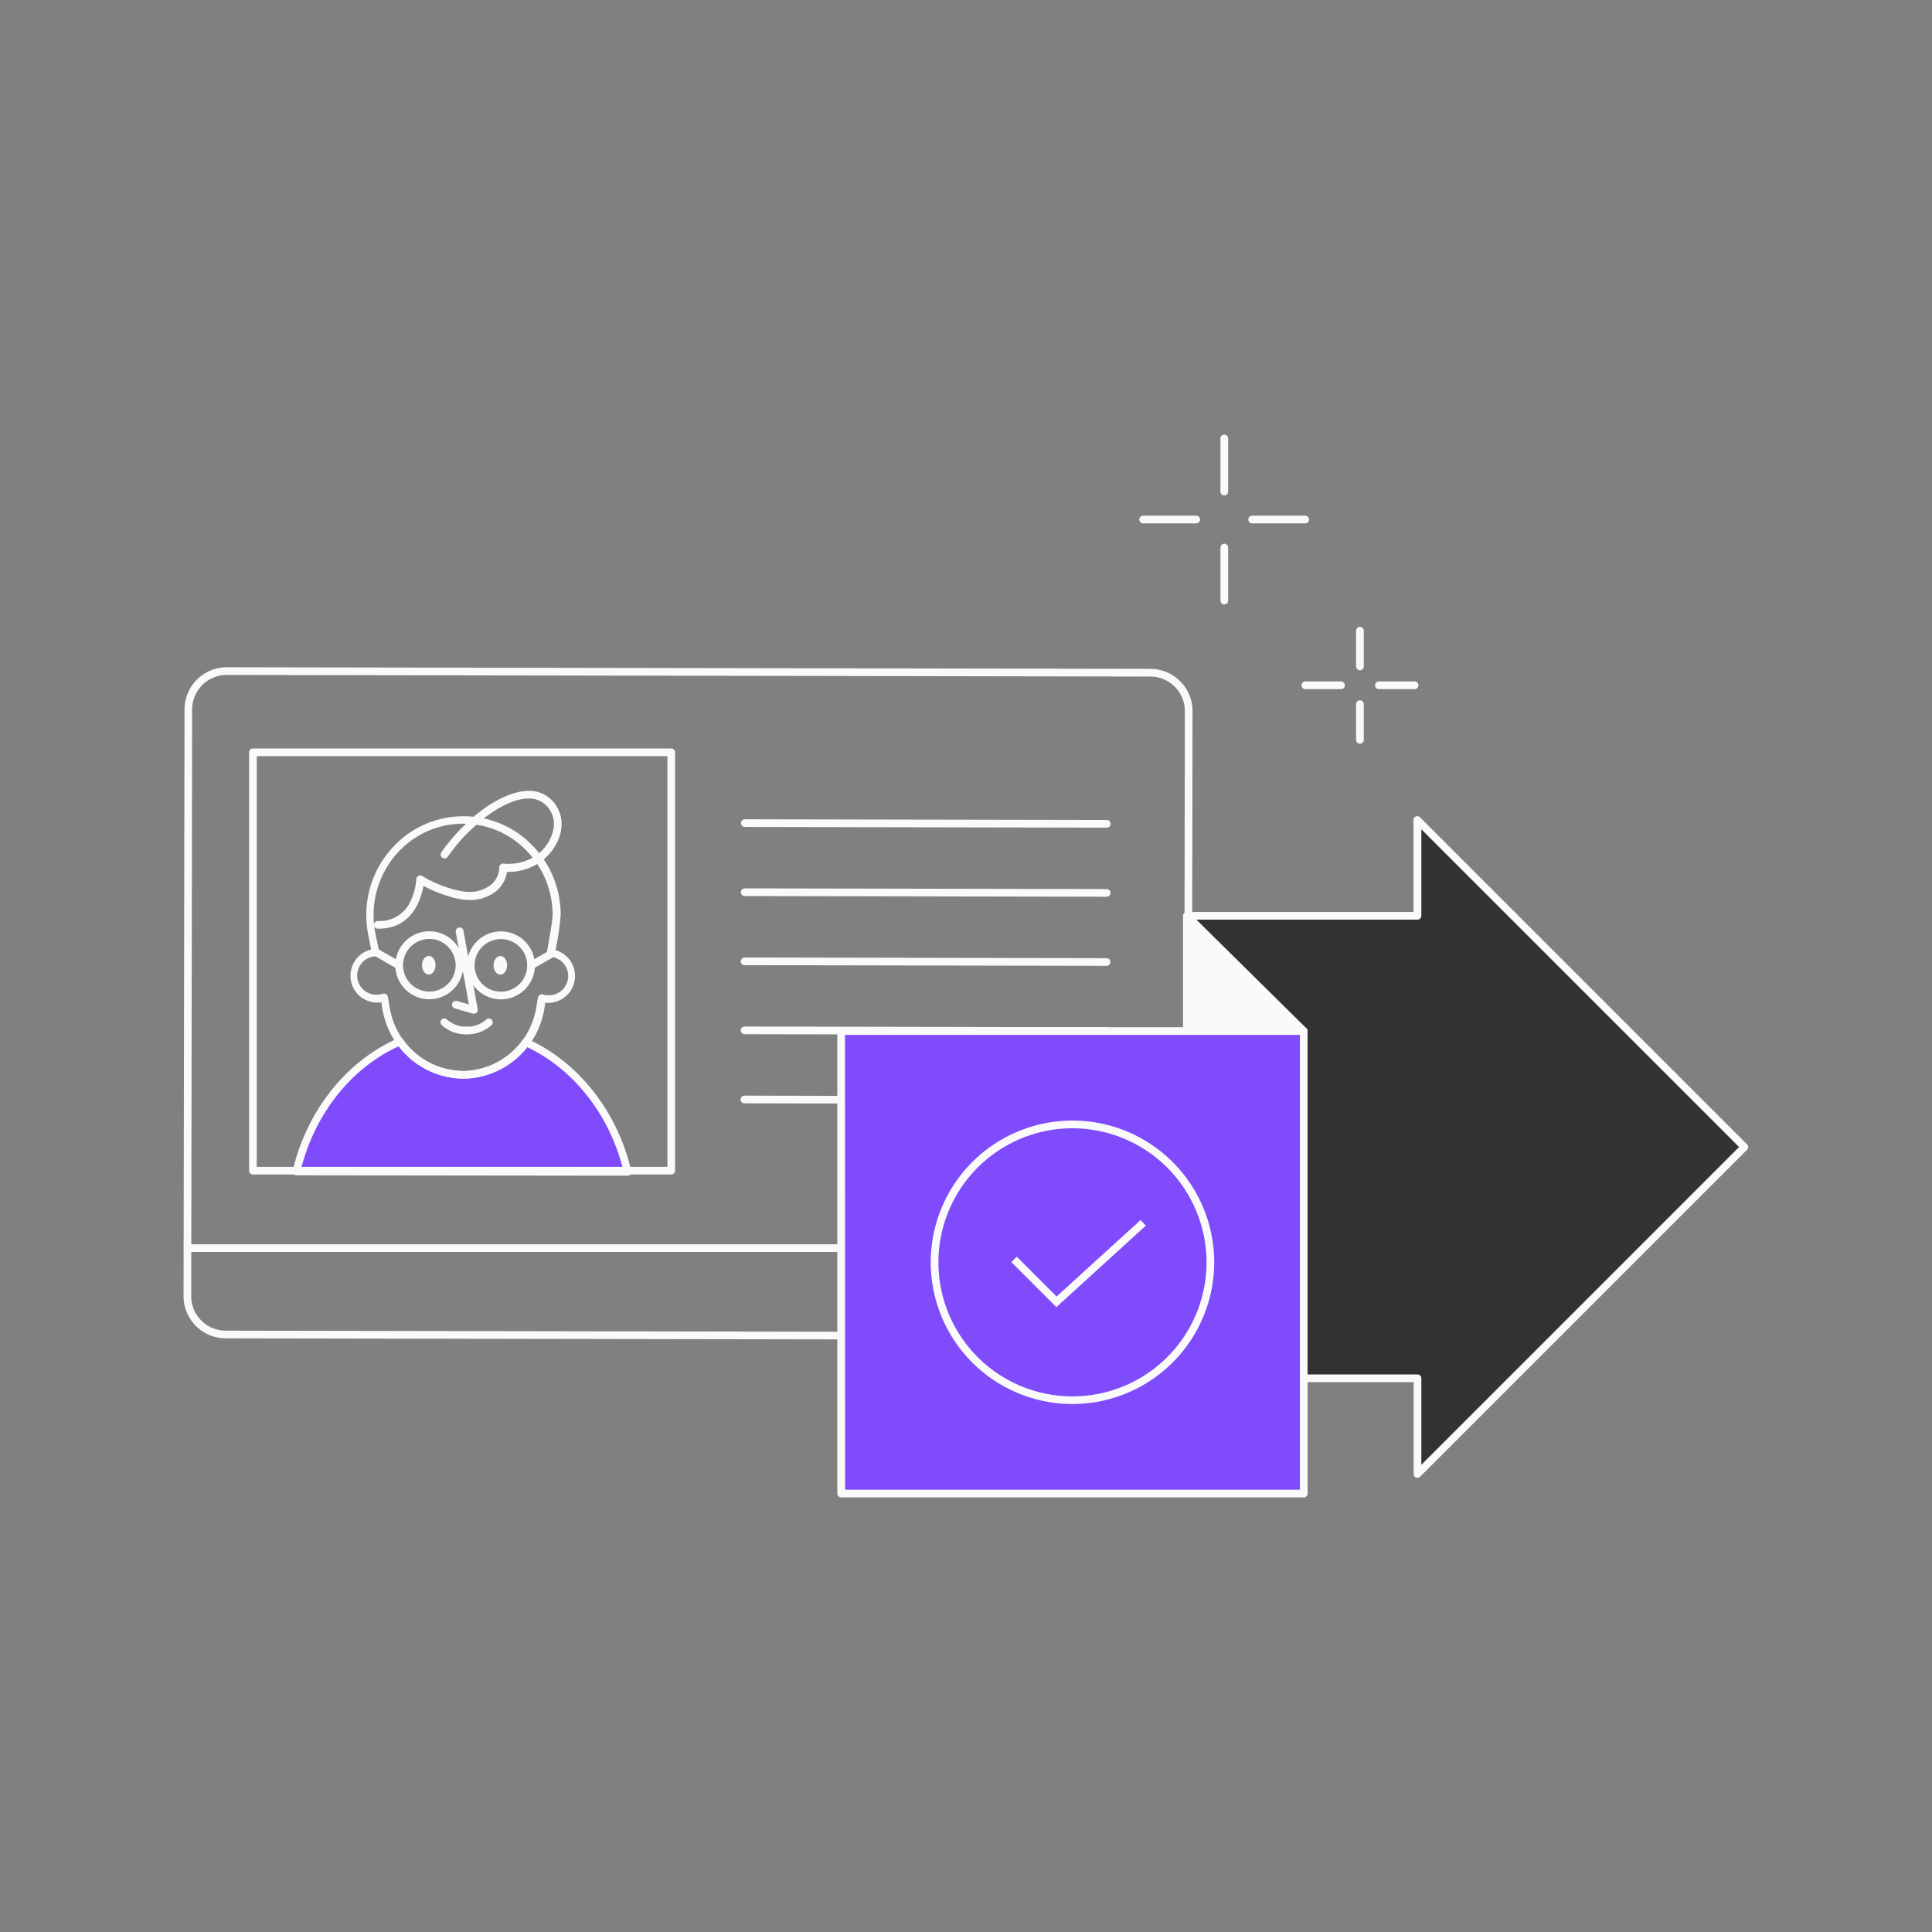 <svg xmlns="http://www.w3.org/2000/svg" viewBox="0 0 503 503"><rect x="0" y="0" width="503" height="503" fill="#808080" stroke="none"/><defs><style>.cls-1{fill:#323232;}.cls-2{fill:#fafafa;}.cls-3{fill:#804cfb;}</style></defs><title>hard_to_transfer</title><g id="Warstwa_3" data-name="Warstwa 3"><polygon class="cls-1" points="454.19 298.63 369.05 213.49 369.05 238.43 309.02 238.43 309.02 358.84 369.05 358.84 369.05 383.77 454.19 298.63"/><path class="cls-2" d="M369.05,384.78a1.09,1.09,0,0,1-.39-.08,1,1,0,0,1-.61-.92V359.84H309a1,1,0,0,1-1-1V238.43a1,1,0,0,1,1-1h59V213.49a1,1,0,0,1,1.7-.71l85.15,85.15a1,1,0,0,1,.29.7,1,1,0,0,1-.29.71l-85.15,85.14A1,1,0,0,1,369.05,384.78Zm-59-26.94h59a1,1,0,0,1,1,1v22.52l82.72-82.73-82.72-82.72v22.52a1,1,0,0,1-1,1H310Z"/><path class="cls-2" d="M299.24,348.86h0l-240.45-.42a11,11,0,0,1-11-11l.25-152.72a11,11,0,0,1,11-11h0l240.44.42a11,11,0,0,1,11,11l-.24,152.72a11,11,0,0,1-11,11Zm0-2h0a9,9,0,0,0,9-9l.24-152.72a9,9,0,0,0-9-9l-240.45-.42h0a9,9,0,0,0-9,9l-.25,152.72a9,9,0,0,0,9,9l240.44.42Z"/><path class="cls-2" d="M288.14,215.48h0l-94.22-.18a1,1,0,0,1,0-2h0l94.23.18a1,1,0,0,1,0,2Z"/><path class="cls-2" d="M288.11,233.47h0l-94.22-.18a1,1,0,0,1,0-2h0l94.23.18a1,1,0,0,1,0,2Z"/><path class="cls-2" d="M288.08,251.46h0l-94.22-.18a1,1,0,0,1-1-1,1,1,0,0,1,1-1h0l94.23.18a1,1,0,0,1,0,2Z"/><path class="cls-2" d="M288.06,269.44h0l-94.22-.18a1,1,0,0,1,0-2h0l94.22.18a1,1,0,0,1,1,1A1,1,0,0,1,288.06,269.44Z"/><path class="cls-2" d="M232.42,287.34h0l-38.62-.09a1,1,0,0,1,0-2h0l38.61.09a1,1,0,1,1,0,2Z"/><rect class="cls-2" x="48.82" y="323.95" width="260.43" height="2"/><path class="cls-2" d="M318.74,129a1,1,0,0,1-1-1V114.15a1,1,0,1,1,2,0V128A1,1,0,0,1,318.74,129Z"/><path class="cls-2" d="M318.74,157.37a1,1,0,0,1-1-1V142.56a1,1,0,0,1,2,0v13.81A1,1,0,0,1,318.74,157.37Z"/><path class="cls-2" d="M339.86,136.26H326a1,1,0,0,1,0-2h13.82a1,1,0,0,1,0,2Z"/><path class="cls-2" d="M311.44,136.26H297.63a1,1,0,0,1,0-2h13.81a1,1,0,0,1,0,2Z"/><path class="cls-3" d="M136.91,271.34a20,20,0,0,1-32.78-.19C91,276.9,80.84,289.45,77.18,305l86.25.14C159.85,289.7,149.89,277.19,136.91,271.34Z"/><path class="cls-2" d="M120.59,280.82h0a21.6,21.6,0,0,1-20.78-16.89,22.32,22.32,0,0,1-.49-2.87l0-.13a5.18,5.18,0,0,1-1.1.1,7,7,0,0,1-1.6-13.81l-.74-3.78a26.14,26.14,0,0,1-.51-5.21,25.81,25.81,0,0,1,7.44-18.2,24.94,24.94,0,0,1,17.88-7.52h0a24.91,24.91,0,0,1,17.9,7.58,25.8,25.8,0,0,1,7.38,18.23,74,74,0,0,1-1.34,9.05,7,7,0,0,1-1.92,13.73,7.25,7.25,0,0,1-.77-.05l0,.16a23,23,0,0,1-.48,2.73A21.61,21.61,0,0,1,120.59,280.82ZM100,258.7a1,1,0,0,1,.5.14,1,1,0,0,1,.48.67l.24,1.25a20.43,20.43,0,0,0,.47,2.7,19.6,19.6,0,0,0,18.83,15.36h0a19.6,19.6,0,0,0,18.85-15.3,20.27,20.27,0,0,0,.46-2.62l.25-1.23a1,1,0,0,1,.46-.65,1,1,0,0,1,.78-.11,5,5,0,0,0,1.29.19h0a5,5,0,0,0,.62-10,1,1,0,0,1-.68-.4,1,1,0,0,1-.18-.77c1.23-6.61,1.49-8.9,1.49-9.66a23.81,23.81,0,0,0-6.81-16.82,22.93,22.93,0,0,0-16.47-7h0a23,23,0,0,0-16.46,6.93,24.16,24.16,0,0,0-6.39,21.61l1,4.8a1,1,0,0,1-.19.8,1,1,0,0,1-.72.39,5,5,0,0,0,.35,10,5.31,5.31,0,0,0,1.55-.28A1.19,1.19,0,0,1,100,258.7Z"/><path class="cls-2" d="M103.78,252.3a1.09,1.09,0,0,1-.49-.13l-5.75-3.3a1,1,0,0,1,1-1.74l5.74,3.3a1,1,0,0,1-.5,1.87Z"/><path class="cls-2" d="M111.78,260.16h0a8.85,8.85,0,0,1,0-17.7h0a8.84,8.84,0,0,1,8.84,8.86h0A8.86,8.86,0,0,1,111.78,260.16Zm0-15.7a6.85,6.85,0,1,0,0,13.7h0a6.85,6.85,0,0,0,0-13.7Zm7.85,6.86h0Z"/><path class="cls-2" d="M130.41,260.19h0a8.85,8.85,0,0,1-8.84-8.86,8.84,8.84,0,0,1,8.85-8.84h0a8.84,8.84,0,0,1,8.84,8.86h0A8.86,8.86,0,0,1,130.41,260.19Zm0-15.7a6.85,6.85,0,0,0,0,13.7h0a6.85,6.85,0,0,0,6.85-6.84,6.85,6.85,0,0,0-6.84-6.86Zm7.85,6.86h0Z"/><path class="cls-2" d="M138.26,252.35a1,1,0,0,1-.49-1.86l4.9-2.81a1,1,0,1,1,1,1.73l-4.9,2.81A1,1,0,0,1,138.26,252.35Z"/><path class="cls-2" d="M115.73,223.48a1,1,0,0,1-.83-1.55,45.71,45.71,0,0,1,8.41-9.19,1,1,0,0,1,1.28,1.53,43.74,43.74,0,0,0-8,8.77A1,1,0,0,1,115.73,223.48Z"/><path class="cls-2" d="M98.57,241.78h-.24a1,1,0,0,1-1-1,1,1,0,0,1,1-1,8.75,8.75,0,0,0,8.61-5.29,15.77,15.77,0,0,0,1.44-5.59,1,1,0,0,1,.54-.85,1,1,0,0,1,1,0c3.83,2.45,9.33,4.13,12.07,4.16a8.88,8.88,0,0,0,6-2,6,6,0,0,0,2-4.12l0-.18a1,1,0,0,1,.29-.79,1,1,0,0,1,.79-.29,13,13,0,0,0,8-1.74c3.72-2.32,6.47-7.59,4.47-11.46a6.26,6.26,0,0,0-4.43-3.61c-3.69-.74-9,1.52-14.56,6.18a1,1,0,1,1-1.28-1.53c6-5.06,12-7.47,16.23-6.61a8.25,8.25,0,0,1,5.82,4.65c2.54,4.91-.63,11.24-5.19,14.08A14.69,14.69,0,0,1,132,227a8,8,0,0,1-2.59,4.82,10.79,10.79,0,0,1-7.4,2.48c-3.06,0-8-1.62-11.77-3.67C109.65,234,107.39,241.78,98.57,241.78Z"/><path class="cls-2" d="M123.35,263.9a1.45,1.45,0,0,1-.28,0l-4.66-1.37a1,1,0,1,1,.56-1.92l3.11.91-3.42-18.86a1,1,0,0,1,2-.36l3.71,20.46a1,1,0,0,1-.32.92A1,1,0,0,1,123.35,263.9Z"/><path class="cls-2" d="M121.47,269.29h0a9.23,9.23,0,0,1-6.49-2.43,1,1,0,0,1,1.41-1.42,7.32,7.32,0,0,0,5.09,1.85,1,1,0,0,1,0,2Z"/><path class="cls-2" d="M121.49,269.29a1,1,0,0,1-1-1,1,1,0,0,1,1-1h0a7.35,7.35,0,0,0,5.08-1.83,1,1,0,0,1,1.41,0,1,1,0,0,1,0,1.42A9.25,9.25,0,0,1,121.49,269.29Z"/><ellipse class="cls-2" cx="111.64" cy="251.31" rx="2.43" ry="1.76" transform="translate(-139.85 362.54) rotate(-89.91)"/><ellipse class="cls-2" cx="130.27" cy="251.34" rx="2.43" ry="1.76" transform="translate(-121.28 381.2) rotate(-89.91)"/><path class="cls-2" d="M163.43,306.1h0L77.18,306a1,1,0,0,1-.79-.38,1,1,0,0,1-.18-.85c3.7-15.69,14-28.59,27.52-34.5a1,1,0,0,1,1.22.34,19,19,0,0,0,15.6,8.25h0a19,19,0,0,0,15.51-8.07,1,1,0,0,1,1.22-.32c13.34,6,23.47,18.89,27.09,34.44a1,1,0,0,1-.2.85A1,1,0,0,1,163.43,306.1Zm-85-2.14,83.7.14c-3.65-14.12-12.87-25.79-24.94-31.51a21,21,0,0,1-16.63,8.23h0a21.26,21.26,0,0,1-16.74-8.43C91.56,278,82.18,289.72,78.46,304Z"/><path class="cls-2" d="M174.76,305.78H65.85a1,1,0,0,1-1-1V195.87a1,1,0,0,1,1-1H174.76a1,1,0,0,1,1,1V304.78A1,1,0,0,1,174.76,305.78Zm-107.91-2H173.76V196.87H66.85Z"/><polygon class="cls-2" points="339.43 268.44 309.17 268.44 309.17 238.57 339.43 268.44"/><path class="cls-2" d="M339.43,269.44H309.17a1,1,0,0,1-1-1V238.57a1,1,0,0,1,1.71-.72l30.25,29.88a1,1,0,0,1-.7,1.71Zm-29.26-2H337L310.17,241Z"/><rect class="cls-3" x="219.02" y="268.44" width="120.41" height="120.41"/><path class="cls-2" d="M339.43,389.85H219a1,1,0,0,1-1-1V268.44a1,1,0,0,1,1-1H339.43a1,1,0,0,1,1,1V388.85A1,1,0,0,1,339.43,389.85Zm-119.41-2H338.43V269.44H220Z"/><path class="cls-2" d="M279.22,365.54a36.9,36.9,0,1,1,36.9-36.89A36.93,36.93,0,0,1,279.22,365.54Zm0-71.79a34.9,34.9,0,1,0,34.9,34.9A34.94,34.94,0,0,0,279.22,293.75Z"/><polygon class="cls-2" points="275.02 340.31 263.3 328.59 264.71 327.18 275.08 337.55 296.96 317.63 298.31 319.11 275.02 340.31"/><path class="cls-2" d="M354.06,174.5a1,1,0,0,1-1-1v-9.29a1,1,0,1,1,2,0v9.29A1,1,0,0,1,354.06,174.5Z"/><path class="cls-2" d="M354.06,193.62a1,1,0,0,1-1-1v-9.29a1,1,0,1,1,2,0v9.29A1,1,0,0,1,354.06,193.62Z"/><path class="cls-2" d="M368.27,179.42H359a1,1,0,0,1,0-2h9.29a1,1,0,0,1,0,2Z"/><path class="cls-2" d="M349.15,179.42h-9.29a1,1,0,0,1,0-2h9.29a1,1,0,0,1,0,2Z"/></g></svg>